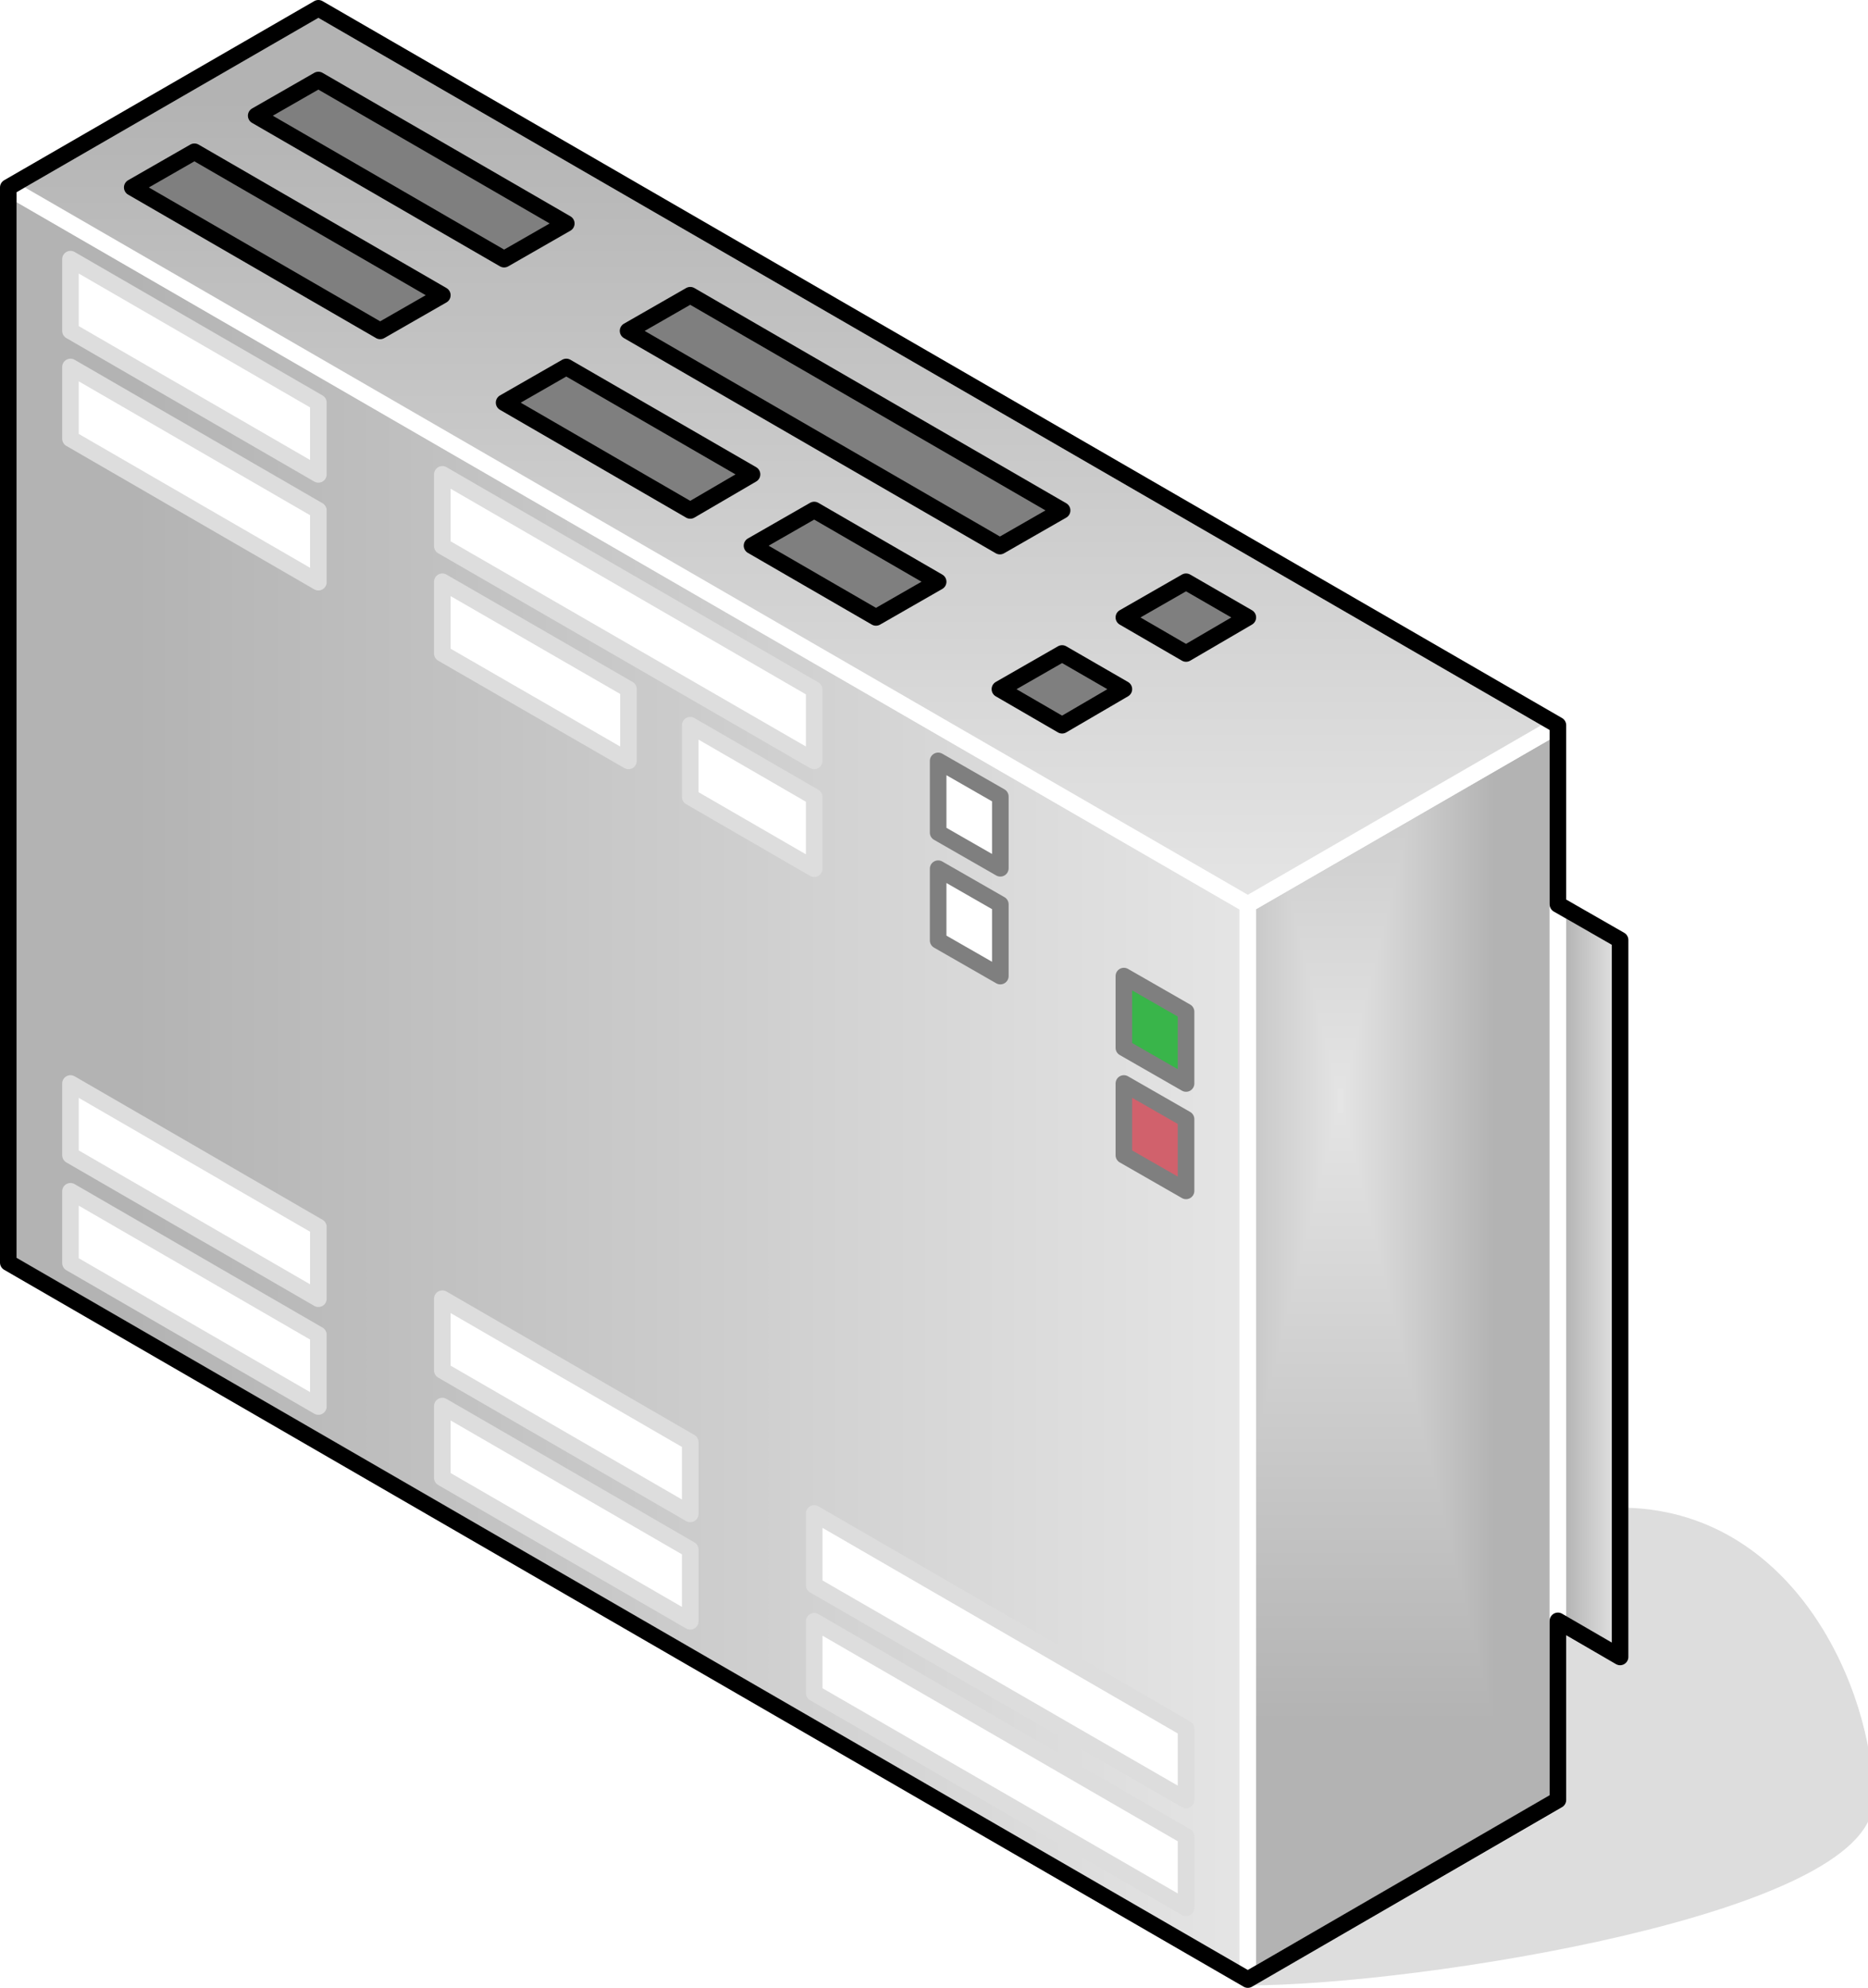 <?xml version="1.0" encoding="UTF-8"?>
<!DOCTYPE svg PUBLIC "-//W3C//DTD SVG 1.1//EN" "http://www.w3.org/Graphics/SVG/1.1/DTD/svg11.dtd">
<svg version="1.2" width="45.06mm" height="47.94mm" viewBox="8321 19605 4506 4794" preserveAspectRatio="xMidYMid" fill-rule="evenodd" stroke-width="28.222" stroke-linejoin="round" xmlns="http://www.w3.org/2000/svg" xmlns:ooo="http://xml.openoffice.org/svg/export" xmlns:xlink="http://www.w3.org/1999/xlink" xmlns:presentation="http://sun.com/xmlns/staroffice/presentation" xmlns:smil="http://www.w3.org/2001/SMIL20/" xmlns:anim="urn:oasis:names:tc:opendocument:xmlns:animation:1.0" xml:space="preserve">
 <defs class="ClipPathGroup">
  <clipPath id="presentation_clip_path" clipPathUnits="userSpaceOnUse">
   <rect x="8321" y="19605" width="4506" height="4794"/>
  </clipPath>
 </defs>
 <defs class="TextShapeIndex">
  <g ooo:slide="id1" ooo:id-list="id3 id4 id5 id6 id7 id8 id9 id10 id11 id12 id13 id14 id15 id16 id17 id18 id19 id20 id21 id22 id23 id24 id25 id26 id27 id28 id29 id30"/>
 </defs>
 <defs class="EmbeddedBulletChars">
  <g id="bullet-char-template(57356)" transform="scale(0,-0)">
   <path d="M 580,1141 L 1163,571 580,0 -4,571 580,1141 Z"/>
  </g>
  <g id="bullet-char-template(57354)" transform="scale(0,-0)">
   <path d="M 8,1128 L 1137,1128 1137,0 8,0 8,1128 Z"/>
  </g>
  <g id="bullet-char-template(10146)" transform="scale(0,-0)">
   <path d="M 174,0 L 602,739 174,1481 1456,739 174,0 Z M 1358,739 L 309,1346 659,739 1358,739 Z"/>
  </g>
  <g id="bullet-char-template(10132)" transform="scale(0,-0)">
   <path d="M 2015,739 L 1276,0 717,0 1260,543 174,543 174,936 1260,936 717,1481 1274,1481 2015,739 Z"/>
  </g>
  <g id="bullet-char-template(10007)" transform="scale(0,-0)">
   <path d="M 0,-2 C -7,14 -16,27 -25,37 L 356,567 C 262,823 215,952 215,954 215,979 228,992 255,992 264,992 276,990 289,987 310,991 331,999 354,1012 L 381,999 492,748 772,1049 836,1024 860,1049 C 881,1039 901,1025 922,1006 886,937 835,863 770,784 769,783 710,716 594,584 L 774,223 C 774,196 753,168 711,139 L 727,119 C 717,90 699,76 672,76 641,76 570,178 457,381 L 164,-76 C 142,-110 111,-127 72,-127 30,-127 9,-110 8,-76 1,-67 -2,-52 -2,-32 -2,-23 -1,-13 0,-2 Z"/>
  </g>
  <g id="bullet-char-template(10004)" transform="scale(0,-0)">
   <path d="M 285,-33 C 182,-33 111,30 74,156 52,228 41,333 41,471 41,549 55,616 82,672 116,743 169,778 240,778 293,778 328,747 346,684 L 369,508 C 377,444 397,411 428,410 L 1163,1116 C 1174,1127 1196,1133 1229,1133 1271,1133 1292,1118 1292,1087 L 1292,965 C 1292,929 1282,901 1262,881 L 442,47 C 390,-6 338,-33 285,-33 Z"/>
  </g>
  <g id="bullet-char-template(9679)" transform="scale(0,-0)">
   <path d="M 813,0 C 632,0 489,54 383,161 276,268 223,411 223,592 223,773 276,916 383,1023 489,1130 632,1184 813,1184 992,1184 1136,1130 1245,1023 1353,916 1407,772 1407,592 1407,412 1353,268 1245,161 1136,54 992,0 813,0 Z"/>
  </g>
  <g id="bullet-char-template(8226)" transform="scale(0,-0)">
   <path d="M 346,457 C 273,457 209,483 155,535 101,586 74,649 74,723 74,796 101,859 155,911 209,963 273,989 346,989 419,989 480,963 531,910 582,859 608,796 608,723 608,648 583,586 532,535 482,483 420,457 346,457 Z"/>
  </g>
  <g id="bullet-char-template(8211)" transform="scale(0,-0)">
   <path d="M -4,459 L 1135,459 1135,606 -4,606 -4,459 Z"/>
  </g>
 </defs>
 <defs class="TextEmbeddedBitmaps"/>
 <g class="SlideGroup">
  <g>
   <g id="id1" class="Slide" clip-path="url(#presentation_clip_path)">
    <g class="Page">
     <g class="Group">
      <g class="com.sun.star.drawing.ClosedBezierShape">
       <g id="id3">
        <rect class="BoundingBox" stroke="none" fill="none" x="11330" y="23254" width="1498" height="1127"/>
        <path fill="rgb(221,221,221)" stroke="none" d="M 11331,24379 C 11742,24379 12826,24206 12826,23946 12826,23687 12639,23255 12228,23255 12228,23514 11331,23946 11331,24379 Z"/>
        <path fill="none" stroke="rgb(221,221,221)" d="M 11331,24379 C 11742,24379 12826,24206 12826,23946 12826,23687 12639,23255 12228,23255 12228,23514 11331,23946 11331,24379 Z"/>
       </g>
      </g>
      <g class="Group">
       <g class="com.sun.star.drawing.PolyPolygonShape">
        <g id="id4">
         <rect class="BoundingBox" stroke="none" fill="none" x="8320" y="20038" width="3032" height="4362"/>
         <g>
          <defs>
           <linearGradient id="gradient1" x1="8340" y1="22218" x2="11333" y2="22218" gradientUnits="userSpaceOnUse">
            <stop offset="0.1" style="stop-color:rgb(179,179,179)"/>
            <stop offset="1" style="stop-color:rgb(229,229,229)"/>
           </linearGradient>
          </defs>
          <path style="fill:url(#gradient1)" d="M 8341,22651 L 8341,20058 11331,21787 11331,24379 8341,22651 Z"/>
         </g>
         <path fill="none" stroke="rgb(255,255,255)" stroke-width="40" stroke-linejoin="round" d="M 8341,22651 L 8341,20058 11331,21787 11331,24379 8341,22651 Z"/>
        </g>
       </g>
       <g class="com.sun.star.drawing.PolyPolygonShape">
        <g id="id5">
         <rect class="BoundingBox" stroke="none" fill="none" x="11310" y="21334" width="790" height="3067"/>
         <g>
          <defs>
           <pattern id="pattern1" x="11331" y="21354" width="749" height="3026" patternUnits="userSpaceOnUse">
            <g transform="translate(-11331,-21354)">
             <path fill="rgb(179,179,179)" stroke="none" d="M 11330,21353 L 12080,21353 12080,24380 11330,24380 11330,21353 Z M 11188,20778 L 11922,20778 11922,23743 11188,23743 11188,20778 Z"/>
             <path fill="rgb(180,180,180)" stroke="none" d="M 11188,20778 L 11922,20778 11922,23743 11188,23743 11188,20778 Z M 11196,20808 L 11914,20808 11914,23713 11196,23713 11196,20808 Z"/>
             <path fill="rgb(181,181,181)" stroke="none" d="M 11196,20808 L 11914,20808 11914,23713 11196,23713 11196,20808 Z M 11203,20838 L 11907,20838 11907,23683 11203,23683 11203,20838 Z"/>
             <path fill="rgb(182,182,182)" stroke="none" d="M 11203,20838 L 11907,20838 11907,23683 11203,23683 11203,20838 Z M 11211,20869 L 11899,20869 11899,23652 11211,23652 11211,20869 Z"/>
             <path fill="rgb(183,183,183)" stroke="none" d="M 11211,20869 L 11899,20869 11899,23652 11211,23652 11211,20869 Z M 11218,20899 L 11892,20899 11892,23622 11218,23622 11218,20899 Z"/>
             <path fill="rgb(184,184,184)" stroke="none" d="M 11218,20899 L 11892,20899 11892,23622 11218,23622 11218,20899 Z M 11226,20929 L 11884,20929 11884,23592 11226,23592 11226,20929 Z"/>
             <path fill="rgb(185,185,185)" stroke="none" d="M 11226,20929 L 11884,20929 11884,23592 11226,23592 11226,20929 Z M 11233,20959 L 11877,20959 11877,23562 11233,23562 11233,20959 Z"/>
             <path fill="rgb(186,186,186)" stroke="none" d="M 11233,20959 L 11877,20959 11877,23562 11233,23562 11233,20959 Z M 11241,20990 L 11869,20990 11869,23531 11241,23531 11241,20990 Z"/>
             <path fill="rgb(187,187,187)" stroke="none" d="M 11241,20990 L 11869,20990 11869,23531 11241,23531 11241,20990 Z M 11248,21020 L 11862,21020 11862,23501 11248,23501 11248,21020 Z"/>
             <path fill="rgb(188,188,188)" stroke="none" d="M 11248,21020 L 11862,21020 11862,23501 11248,23501 11248,21020 Z M 11256,21050 L 11854,21050 11854,23471 11256,23471 11256,21050 Z"/>
             <path fill="rgb(189,189,189)" stroke="none" d="M 11256,21050 L 11854,21050 11854,23471 11256,23471 11256,21050 Z M 11263,21081 L 11847,21081 11847,23440 11263,23440 11263,21081 Z"/>
             <path fill="rgb(190,190,190)" stroke="none" d="M 11263,21081 L 11847,21081 11847,23440 11263,23440 11263,21081 Z M 11271,21111 L 11839,21111 11839,23410 11271,23410 11271,21111 Z"/>
             <path fill="rgb(191,191,191)" stroke="none" d="M 11271,21111 L 11839,21111 11839,23410 11271,23410 11271,21111 Z M 11278,21141 L 11832,21141 11832,23380 11278,23380 11278,21141 Z"/>
             <path fill="rgb(192,192,192)" stroke="none" d="M 11278,21141 L 11832,21141 11832,23380 11278,23380 11278,21141 Z M 11286,21171 L 11824,21171 11824,23350 11286,23350 11286,21171 Z"/>
             <path fill="rgb(193,193,193)" stroke="none" d="M 11286,21171 L 11824,21171 11824,23350 11286,23350 11286,21171 Z M 11293,21202 L 11817,21202 11817,23319 11293,23319 11293,21202 Z"/>
             <path fill="rgb(194,194,194)" stroke="none" d="M 11293,21202 L 11817,21202 11817,23319 11293,23319 11293,21202 Z M 11301,21232 L 11809,21232 11809,23289 11301,23289 11301,21232 Z"/>
             <path fill="rgb(195,195,195)" stroke="none" d="M 11301,21232 L 11809,21232 11809,23289 11301,23289 11301,21232 Z M 11308,21262 L 11802,21262 11802,23259 11308,23259 11308,21262 Z"/>
             <path fill="rgb(196,196,196)" stroke="none" d="M 11308,21262 L 11802,21262 11802,23259 11308,23259 11308,21262 Z M 11315,21293 L 11794,21293 11794,23228 11315,23228 11315,21293 Z"/>
             <path fill="rgb(197,197,197)" stroke="none" d="M 11315,21293 L 11794,21293 11794,23228 11315,23228 11315,21293 Z M 11322,21323 L 11787,21323 11787,23198 11322,23198 11322,21323 Z"/>
             <path fill="rgb(198,198,198)" stroke="none" d="M 11322,21323 L 11787,21323 11787,23198 11322,23198 11322,21323 Z M 11330,21352 L 11779,21352 11779,23168 11330,23168 11330,21352 Z"/>
             <path fill="rgb(199,199,199)" stroke="none" d="M 11330,21352 L 11779,21352 11779,23168 11330,23168 11330,21352 Z M 11337,21382 L 11772,21382 11772,23138 11337,23138 11337,21382 Z"/>
             <path fill="rgb(200,200,200)" stroke="none" d="M 11337,21382 L 11772,21382 11772,23138 11337,23138 11337,21382 Z M 11345,21413 L 11764,21413 11764,23107 11345,23107 11345,21413 Z"/>
             <path fill="rgb(201,201,201)" stroke="none" d="M 11345,21413 L 11764,21413 11764,23107 11345,23107 11345,21413 Z M 11352,21443 L 11757,21443 11757,23077 11352,23077 11352,21443 Z"/>
             <path fill="rgb(202,202,202)" stroke="none" d="M 11352,21443 L 11757,21443 11757,23077 11352,23077 11352,21443 Z M 11360,21473 L 11749,21473 11749,23047 11360,23047 11360,21473 Z"/>
             <path fill="rgb(203,203,203)" stroke="none" d="M 11360,21473 L 11749,21473 11749,23047 11360,23047 11360,21473 Z M 11367,21503 L 11742,21503 11742,23016 11367,23016 11367,21503 Z"/>
             <path fill="rgb(204,204,204)" stroke="none" d="M 11367,21503 L 11742,21503 11742,23016 11367,23016 11367,21503 Z M 11375,21534 L 11734,21534 11734,22986 11375,22986 11375,21534 Z"/>
             <path fill="rgb(205,205,205)" stroke="none" d="M 11375,21534 L 11734,21534 11734,22986 11375,22986 11375,21534 Z M 11382,21564 L 11727,21564 11727,22956 11382,22956 11382,21564 Z"/>
             <path fill="rgb(206,206,206)" stroke="none" d="M 11382,21564 L 11727,21564 11727,22956 11382,22956 11382,21564 Z M 11390,21594 L 11719,21594 11719,22926 11390,22926 11390,21594 Z"/>
             <path fill="rgb(207,207,207)" stroke="none" d="M 11390,21594 L 11719,21594 11719,22926 11390,22926 11390,21594 Z M 11397,21625 L 11712,21625 11712,22895 11397,22895 11397,21625 Z"/>
             <path fill="rgb(208,208,208)" stroke="none" d="M 11397,21625 L 11712,21625 11712,22895 11397,22895 11397,21625 Z M 11405,21655 L 11704,21655 11704,22865 11405,22865 11405,21655 Z"/>
             <path fill="rgb(209,209,209)" stroke="none" d="M 11405,21655 L 11704,21655 11704,22865 11405,22865 11405,21655 Z M 11412,21685 L 11697,21685 11697,22835 11412,22835 11412,21685 Z"/>
             <path fill="rgb(210,210,210)" stroke="none" d="M 11412,21685 L 11697,21685 11697,22835 11412,22835 11412,21685 Z M 11420,21715 L 11689,21715 11689,22805 11420,22805 11420,21715 Z"/>
             <path fill="rgb(211,211,211)" stroke="none" d="M 11420,21715 L 11689,21715 11689,22805 11420,22805 11420,21715 Z M 11427,21746 L 11682,21746 11682,22774 11427,22774 11427,21746 Z"/>
             <path fill="rgb(212,212,212)" stroke="none" d="M 11427,21746 L 11682,21746 11682,22774 11427,22774 11427,21746 Z M 11435,21776 L 11674,21776 11674,22744 11435,22744 11435,21776 Z"/>
             <path fill="rgb(213,213,213)" stroke="none" d="M 11435,21776 L 11674,21776 11674,22744 11435,22744 11435,21776 Z M 11442,21806 L 11667,21806 11667,22714 11442,22714 11442,21806 Z"/>
             <path fill="rgb(214,214,214)" stroke="none" d="M 11442,21806 L 11667,21806 11667,22714 11442,22714 11442,21806 Z M 11450,21837 L 11659,21837 11659,22683 11450,22683 11450,21837 Z"/>
             <path fill="rgb(215,215,215)" stroke="none" d="M 11450,21837 L 11659,21837 11659,22683 11450,22683 11450,21837 Z M 11457,21867 L 11652,21867 11652,22653 11457,22653 11457,21867 Z"/>
             <path fill="rgb(216,216,216)" stroke="none" d="M 11457,21867 L 11652,21867 11652,22653 11457,22653 11457,21867 Z M 11465,21897 L 11644,21897 11644,22623 11465,22623 11465,21897 Z"/>
             <path fill="rgb(217,217,217)" stroke="none" d="M 11465,21897 L 11644,21897 11644,22623 11465,22623 11465,21897 Z M 11472,21927 L 11637,21927 11637,22593 11472,22593 11472,21927 Z"/>
             <path fill="rgb(218,218,218)" stroke="none" d="M 11472,21927 L 11637,21927 11637,22593 11472,22593 11472,21927 Z M 11480,21958 L 11629,21958 11629,22562 11480,22562 11480,21958 Z"/>
             <path fill="rgb(219,219,219)" stroke="none" d="M 11480,21958 L 11629,21958 11629,22562 11480,22562 11480,21958 Z M 11487,21988 L 11622,21988 11622,22532 11487,22532 11487,21988 Z"/>
             <path fill="rgb(220,220,220)" stroke="none" d="M 11487,21988 L 11622,21988 11622,22532 11487,22532 11487,21988 Z M 11495,22018 L 11614,22018 11614,22502 11495,22502 11495,22018 Z"/>
             <path fill="rgb(221,221,221)" stroke="none" d="M 11495,22018 L 11614,22018 11614,22502 11495,22502 11495,22018 Z M 11502,22049 L 11607,22049 11607,22471 11502,22471 11502,22049 Z"/>
             <path fill="rgb(222,222,222)" stroke="none" d="M 11502,22049 L 11607,22049 11607,22471 11502,22471 11502,22049 Z M 11510,22079 L 11599,22079 11599,22441 11510,22441 11510,22079 Z"/>
             <path fill="rgb(223,223,223)" stroke="none" d="M 11510,22079 L 11599,22079 11599,22441 11510,22441 11510,22079 Z M 11517,22109 L 11592,22109 11592,22411 11517,22411 11517,22109 Z"/>
             <path fill="rgb(224,224,224)" stroke="none" d="M 11517,22109 L 11592,22109 11592,22411 11517,22411 11517,22109 Z M 11525,22139 L 11584,22139 11584,22381 11525,22381 11525,22139 Z"/>
             <path fill="rgb(225,225,225)" stroke="none" d="M 11525,22139 L 11584,22139 11584,22381 11525,22381 11525,22139 Z M 11532,22170 L 11577,22170 11577,22350 11532,22350 11532,22170 Z"/>
             <path fill="rgb(226,226,226)" stroke="none" d="M 11532,22170 L 11577,22170 11577,22350 11532,22350 11532,22170 Z M 11540,22200 L 11569,22200 11569,22320 11540,22320 11540,22200 Z"/>
             <path fill="rgb(227,227,227)" stroke="none" d="M 11540,22200 L 11569,22200 11569,22320 11540,22320 11540,22200 Z M 11547,22230 L 11562,22230 11562,22290 11547,22290 11547,22230 Z"/>
             <path fill="rgb(229,229,229)" stroke="none" d="M 11547,22230 L 11562,22230 11562,22290 11547,22290 11547,22230 Z"/>
            </g>
           </pattern>
          </defs>
          <path style="fill:url(#pattern1)" d="M 11331,24379 L 11331,21786 12079,21354 12079,23947 11331,24379 Z"/>
         </g>
         <path fill="none" stroke="rgb(255,255,255)" stroke-width="40" stroke-linejoin="round" d="M 11331,24379 L 11331,21786 12079,21354 12079,23947 11331,24379 Z"/>
        </g>
       </g>
       <g class="com.sun.star.drawing.PolyPolygonShape">
        <g id="id6">
         <rect class="BoundingBox" stroke="none" fill="none" x="8321" y="19605" width="3779" height="2202"/>
         <g>
          <defs>
           <linearGradient id="gradient2" x1="10210" y1="19625" x2="10210" y2="21786" gradientUnits="userSpaceOnUse">
            <stop offset="0.1" style="stop-color:rgb(179,179,179)"/>
            <stop offset="1" style="stop-color:rgb(229,229,229)"/>
           </linearGradient>
          </defs>
          <path style="fill:url(#gradient2)" d="M 11331,21786 L 8341,20057 9089,19625 12079,21354 11331,21786 Z"/>
         </g>
         <path fill="none" stroke="rgb(255,255,255)" stroke-width="40" stroke-linejoin="round" d="M 11331,21786 L 8341,20057 9089,19625 12079,21354 11331,21786 Z"/>
        </g>
       </g>
       <g class="com.sun.star.drawing.PolyPolygonShape">
        <g id="id7">
         <rect class="BoundingBox" stroke="none" fill="none" x="8471" y="22458" width="639" height="560"/>
         <path fill="rgb(255,255,255)" stroke="none" d="M 8491,22651 L 8491,22478 9089,22824 9089,22997 8491,22651 Z"/>
         <path fill="none" stroke="rgb(221,221,221)" stroke-width="40" stroke-linejoin="round" d="M 8491,22651 L 8491,22478 9089,22824 9089,22997 8491,22651 Z"/>
        </g>
       </g>
       <g class="com.sun.star.drawing.PolyPolygonShape">
        <g id="id8">
         <rect class="BoundingBox" stroke="none" fill="none" x="11012" y="21939" width="191" height="300"/>
         <path fill="rgb(57,181,74)" stroke="none" d="M 11032,22132 L 11032,21959 11182,22045 11182,22218 11032,22132 Z"/>
         <path fill="none" stroke="rgb(127,127,127)" stroke-width="40" stroke-linejoin="round" d="M 11032,22132 L 11032,21959 11182,22045 11182,22218 11032,22132 Z"/>
        </g>
       </g>
       <g class="com.sun.star.drawing.PolyPolygonShape">
        <g id="id9">
         <rect class="BoundingBox" stroke="none" fill="none" x="8620" y="19951" width="789" height="473"/>
         <path fill="rgb(127,127,127)" stroke="none" d="M 9388,20317 L 8790,19971 8640,20057 9238,20403 9388,20317 Z"/>
         <path fill="none" stroke="rgb(0,0,0)" stroke-width="40" stroke-linejoin="round" d="M 9388,20317 L 8790,19971 8640,20057 9238,20403 9388,20317 Z"/>
        </g>
       </g>
       <g class="com.sun.star.drawing.PolyPolygonShape">
        <g id="id10">
         <rect class="BoundingBox" stroke="none" fill="none" x="12059" y="21765" width="191" height="1857"/>
         <g>
          <defs>
           <linearGradient id="gradient3" x1="12079" y1="22693" x2="12230" y2="22693" gradientUnits="userSpaceOnUse">
            <stop offset="0.1" style="stop-color:rgb(179,179,179)"/>
            <stop offset="1" style="stop-color:rgb(229,229,229)"/>
           </linearGradient>
          </defs>
          <path style="fill:url(#gradient3)" d="M 12079,23515 L 12079,21786 12229,21872 12229,23601 12079,23515 Z"/>
         </g>
         <path fill="none" stroke="rgb(255,255,255)" stroke-width="40" stroke-linejoin="round" d="M 12079,23515 L 12079,21786 12229,21872 12229,23601 12079,23515 Z"/>
        </g>
       </g>
       <g class="com.sun.star.drawing.PolyPolygonShape">
        <g id="id11">
         <rect class="BoundingBox" stroke="none" fill="none" x="9368" y="22976" width="639" height="560"/>
         <path fill="rgb(255,255,255)" stroke="none" d="M 9388,23169 L 9388,22996 9986,23342 9986,23515 9388,23169 Z"/>
         <path fill="none" stroke="rgb(221,221,221)" stroke-width="40" stroke-linejoin="round" d="M 9388,23169 L 9388,22996 9986,23342 9986,23515 9388,23169 Z"/>
        </g>
       </g>
       <g class="com.sun.star.drawing.PolyPolygonShape">
        <g id="id12">
         <rect class="BoundingBox" stroke="none" fill="none" x="8471" y="22198" width="639" height="560"/>
         <path fill="rgb(255,255,255)" stroke="none" d="M 8491,22391 L 8491,22218 9089,22564 9089,22737 8491,22391 Z"/>
         <path fill="none" stroke="rgb(221,221,221)" stroke-width="40" stroke-linejoin="round" d="M 8491,22391 L 8491,22218 9089,22564 9089,22737 8491,22391 Z"/>
        </g>
       </g>
       <g class="com.sun.star.drawing.PolyPolygonShape">
        <g id="id13">
         <rect class="BoundingBox" stroke="none" fill="none" x="9368" y="22717" width="639" height="560"/>
         <path fill="rgb(255,255,255)" stroke="none" d="M 9388,22910 L 9388,22737 9986,23083 9986,23256 9388,22910 Z"/>
         <path fill="none" stroke="rgb(221,221,221)" stroke-width="40" stroke-linejoin="round" d="M 9388,22910 L 9388,22737 9986,23083 9986,23256 9388,22910 Z"/>
        </g>
       </g>
       <g class="com.sun.star.drawing.PolyPolygonShape">
        <g id="id14">
         <rect class="BoundingBox" stroke="none" fill="none" x="8321" y="19605" width="3930" height="4795"/>
         <path fill="none" stroke="rgb(0,0,0)" stroke-width="40" stroke-linejoin="round" d="M 8341,22650 L 8341,20057 9089,19625 12079,21354 12079,21786 12229,21872 12229,23601 12079,23514 12079,23946 11331,24379 8341,22650 Z"/>
        </g>
       </g>
       <g class="com.sun.star.drawing.PolyPolygonShape">
        <g id="id15">
         <rect class="BoundingBox" stroke="none" fill="none" x="10265" y="23495" width="938" height="732"/>
         <path fill="rgb(255,255,255)" stroke="none" d="M 10285,23688 L 10285,23515 11182,24034 11182,24206 10285,23688 Z"/>
         <path fill="none" stroke="rgb(221,221,221)" stroke-width="40" stroke-linejoin="round" d="M 10285,23688 L 10285,23515 11182,24034 11182,24206 10285,23688 Z"/>
        </g>
       </g>
       <g class="com.sun.star.drawing.PolyPolygonShape">
        <g id="id16">
         <rect class="BoundingBox" stroke="none" fill="none" x="10265" y="23235" width="938" height="732"/>
         <path fill="rgb(255,255,255)" stroke="none" d="M 10285,23428 L 10285,23255 11182,23774 11182,23946 10285,23428 Z"/>
         <path fill="none" stroke="rgb(221,221,221)" stroke-width="40" stroke-linejoin="round" d="M 10285,23428 L 10285,23255 11182,23774 11182,23946 10285,23428 Z"/>
        </g>
       </g>
       <g class="com.sun.star.drawing.PolyPolygonShape">
        <g id="id17">
         <rect class="BoundingBox" stroke="none" fill="none" x="8471" y="20210" width="639" height="560"/>
         <path fill="rgb(255,255,255)" stroke="none" d="M 8491,20403 L 8491,20230 9089,20576 9089,20749 8491,20403 Z"/>
         <path fill="none" stroke="rgb(221,221,221)" stroke-width="40" stroke-linejoin="round" d="M 8491,20403 L 8491,20230 9089,20576 9089,20749 8491,20403 Z"/>
        </g>
       </g>
       <g class="com.sun.star.drawing.PolyPolygonShape">
        <g id="id18">
         <rect class="BoundingBox" stroke="none" fill="none" x="8471" y="20470" width="639" height="560"/>
         <path fill="rgb(255,255,255)" stroke="none" d="M 8491,20663 L 8491,20490 9089,20836 9089,21009 8491,20663 Z"/>
         <path fill="none" stroke="rgb(221,221,221)" stroke-width="40" stroke-linejoin="round" d="M 8491,20663 L 8491,20490 9089,20836 9089,21009 8491,20663 Z"/>
        </g>
       </g>
       <g class="com.sun.star.drawing.PolyPolygonShape">
        <g id="id19">
         <rect class="BoundingBox" stroke="none" fill="none" x="9368" y="20729" width="938" height="732"/>
         <path fill="rgb(255,255,255)" stroke="none" d="M 9388,20922 L 9388,20749 10285,21268 10285,21440 9388,20922 Z"/>
         <path fill="none" stroke="rgb(221,221,221)" stroke-width="40" stroke-linejoin="round" d="M 9388,20922 L 9388,20749 10285,21268 10285,21440 9388,20922 Z"/>
        </g>
       </g>
       <g class="com.sun.star.drawing.PolyPolygonShape">
        <g id="id20">
         <rect class="BoundingBox" stroke="none" fill="none" x="9367" y="20988" width="491" height="473"/>
         <path fill="rgb(255,255,255)" stroke="none" d="M 9388,21181 L 9388,21008 9837,21267 9837,21440 9388,21181 Z"/>
         <path fill="none" stroke="rgb(221,221,221)" stroke-width="40" stroke-linejoin="round" d="M 9388,21181 L 9388,21008 9837,21267 9837,21440 9388,21181 Z"/>
        </g>
       </g>
       <g class="com.sun.star.drawing.PolyPolygonShape">
        <g id="id21">
         <rect class="BoundingBox" stroke="none" fill="none" x="11012" y="22198" width="191" height="300"/>
         <path fill="rgb(209,97,108)" stroke="none" d="M 11032,22391 L 11032,22218 11182,22304 11182,22477 11032,22391 Z"/>
         <path fill="none" stroke="rgb(127,127,127)" stroke-width="40" stroke-linejoin="round" d="M 11032,22391 L 11032,22218 11182,22304 11182,22477 11032,22391 Z"/>
        </g>
       </g>
       <g class="com.sun.star.drawing.PolyPolygonShape">
        <g id="id22">
         <rect class="BoundingBox" stroke="none" fill="none" x="8918" y="19778" width="790" height="473"/>
         <path fill="rgb(127,127,127)" stroke="none" d="M 9687,20144 L 9089,19798 8939,19884 9537,20230 9687,20144 Z"/>
         <path fill="none" stroke="rgb(0,0,0)" stroke-width="40" stroke-linejoin="round" d="M 9687,20144 L 9089,19798 8939,19884 9537,20230 9687,20144 Z"/>
        </g>
       </g>
       <g class="com.sun.star.drawing.PolyPolygonShape">
        <g id="id23">
         <rect class="BoundingBox" stroke="none" fill="none" x="9517" y="20470" width="640" height="387"/>
         <path fill="rgb(127,127,127)" stroke="none" d="M 10135,20749 L 9687,20490 9537,20576 9986,20836 10135,20749 Z"/>
         <path fill="none" stroke="rgb(0,0,0)" stroke-width="40" stroke-linejoin="round" d="M 10135,20749 L 9687,20490 9537,20576 9986,20836 10135,20749 Z"/>
        </g>
       </g>
       <g class="com.sun.star.drawing.PolyPolygonShape">
        <g id="id24">
         <rect class="BoundingBox" stroke="none" fill="none" x="9816" y="20297" width="1088" height="646"/>
         <path fill="rgb(127,127,127)" stroke="none" d="M 10883,20836 L 9986,20317 9836,20403 10733,20922 10883,20836 Z"/>
         <path fill="none" stroke="rgb(0,0,0)" stroke-width="40" stroke-linejoin="round" d="M 10883,20836 L 9986,20317 9836,20403 10733,20922 10883,20836 Z"/>
        </g>
       </g>
       <g class="com.sun.star.drawing.PolyPolygonShape">
        <g id="id25">
         <rect class="BoundingBox" stroke="none" fill="none" x="9965" y="21334" width="341" height="387"/>
         <path fill="rgb(255,255,255)" stroke="none" d="M 9986,21527 L 9986,21354 10285,21527 10285,21700 9986,21527 Z"/>
         <path fill="none" stroke="rgb(221,221,221)" stroke-width="40" stroke-linejoin="round" d="M 9986,21527 L 9986,21354 10285,21527 10285,21700 9986,21527 Z"/>
        </g>
       </g>
       <g class="com.sun.star.drawing.PolyPolygonShape">
        <g id="id26">
         <rect class="BoundingBox" stroke="none" fill="none" x="10115" y="20815" width="490" height="300"/>
         <path fill="rgb(127,127,127)" stroke="none" d="M 10584,21008 L 10285,20835 10135,20921 10434,21094 10584,21008 Z"/>
         <path fill="none" stroke="rgb(0,0,0)" stroke-width="40" stroke-linejoin="round" d="M 10584,21008 L 10285,20835 10135,20921 10434,21094 10584,21008 Z"/>
        </g>
       </g>
       <g class="com.sun.star.drawing.PolyPolygonShape">
        <g id="id27">
         <rect class="BoundingBox" stroke="none" fill="none" x="10713" y="21161" width="340" height="214"/>
         <path fill="rgb(127,127,127)" stroke="none" d="M 11032,21267 L 10883,21181 10733,21267 10883,21354 11032,21267 Z"/>
         <path fill="none" stroke="rgb(0,0,0)" stroke-width="40" stroke-linejoin="round" d="M 11032,21267 L 10883,21181 10733,21267 10883,21354 11032,21267 Z"/>
        </g>
       </g>
       <g class="com.sun.star.drawing.PolyPolygonShape">
        <g id="id28">
         <rect class="BoundingBox" stroke="none" fill="none" x="10564" y="21420" width="191" height="300"/>
         <path fill="rgb(255,255,255)" stroke="none" d="M 10584,21613 L 10584,21440 10734,21526 10734,21699 10584,21613 Z"/>
         <path fill="none" stroke="rgb(127,127,127)" stroke-width="40" stroke-linejoin="round" d="M 10584,21613 L 10584,21440 10734,21526 10734,21699 10584,21613 Z"/>
        </g>
       </g>
       <g class="com.sun.star.drawing.PolyPolygonShape">
        <g id="id29">
         <rect class="BoundingBox" stroke="none" fill="none" x="10564" y="21680" width="191" height="300"/>
         <path fill="rgb(255,255,255)" stroke="none" d="M 10584,21873 L 10584,21700 10734,21786 10734,21959 10584,21873 Z"/>
         <path fill="none" stroke="rgb(127,127,127)" stroke-width="40" stroke-linejoin="round" d="M 10584,21873 L 10584,21700 10734,21786 10734,21959 10584,21873 Z"/>
        </g>
       </g>
       <g class="com.sun.star.drawing.PolyPolygonShape">
        <g id="id30">
         <rect class="BoundingBox" stroke="none" fill="none" x="11012" y="20988" width="340" height="214"/>
         <path fill="rgb(127,127,127)" stroke="none" d="M 11331,21094 L 11182,21008 11032,21094 11182,21181 11331,21094 Z"/>
         <path fill="none" stroke="rgb(0,0,0)" stroke-width="40" stroke-linejoin="round" d="M 11331,21094 L 11182,21008 11032,21094 11182,21181 11331,21094 Z"/>
        </g>
       </g>
      </g>
     </g>
    </g>
   </g>
  </g>
 </g>
</svg>